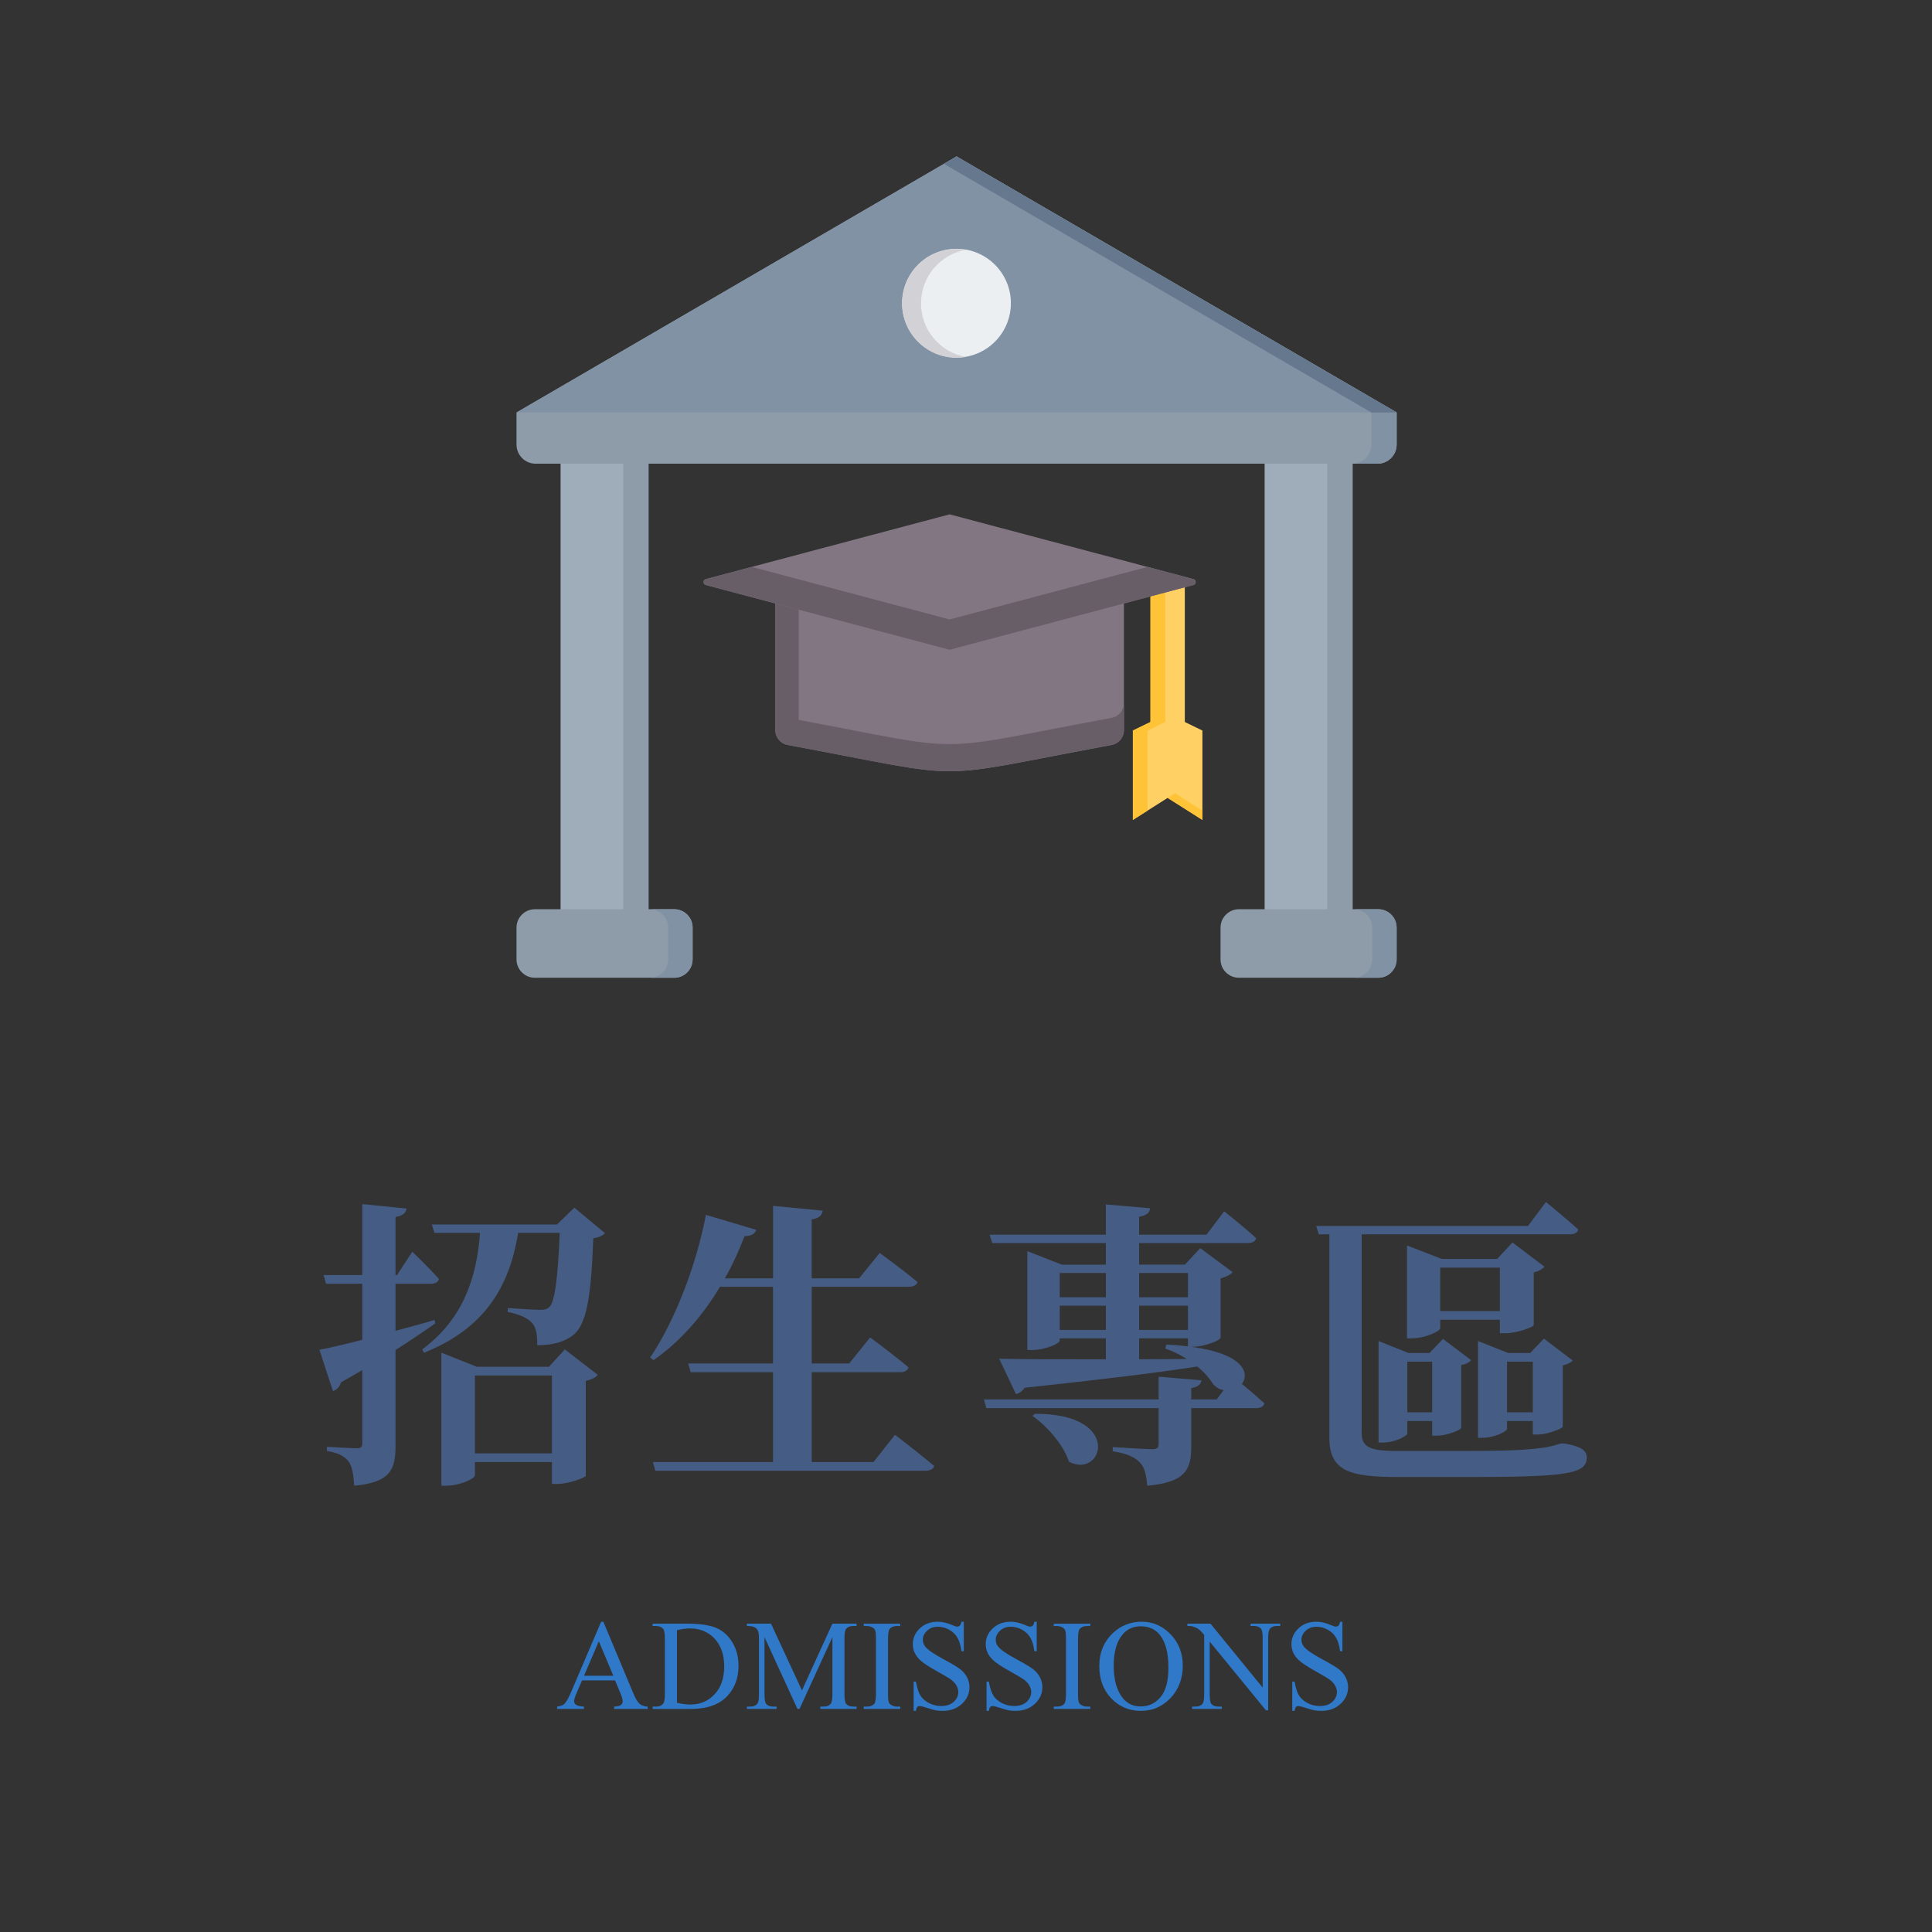<?xml version="1.0" encoding="UTF-8"?>
<svg id="_圖層_1" data-name="圖層 1" xmlns="http://www.w3.org/2000/svg" viewBox="0 0 900 900">
  <rect x="0" y="0" width="900" height="900" fill="#333333" stroke="none"/>
  <defs>
    <style>
      .cls-1 {
        fill: #eceff1;
      }

      .cls-2 {
        fill: #3078c8;
      }

      .cls-3 {
        fill: #455c84;
      }

      .cls-4 {
        fill: #837683;
      }

      .cls-4, .cls-5, .cls-6, .cls-7, .cls-8, .cls-9, .cls-10, .cls-11, .cls-12 {
        fill-rule: evenodd;
      }

      .cls-5 {
        fill: #d1d1d6;
      }

      .cls-6 {
        fill: #65788e;
      }

      .cls-7 {
        fill: #8192a5;
      }

      .cls-8 {
        fill: #8d9ca8;
      }

      .cls-9 {
        fill: #9facba;
      }

      .cls-10 {
        fill: #ffd064;
      }

      .cls-11 {
        fill: #ffc338;
      }

      .cls-12 {
        fill: #685e68;
      }
    </style>
  </defs>
  <g>
    <g>
      <path class="cls-9" d="m589.11,192.16h40.96v253.44h-40.96v-253.44Zm-327.97,0h40.96v253.44h-40.96v-253.44Z"/>
      <path class="cls-8" d="m618.29,192.15h11.78v253.44h-11.78v-253.44Zm-327.97,0h11.78v253.44h-11.78v-253.44Z"/>
      <path class="cls-8" d="m445.61,72.9l205,119.25v14.97c0,4.9-4,8.89-8.89,8.89H249.5c-4.9,0-8.89-3.99-8.89-8.89v-14.97l205-119.25Z"/>
      <path class="cls-7" d="m445.61,72.9l205,119.25v14.97c0,4.9-4,8.89-8.89,8.89h-11.78c4.9,0,8.89-4,8.89-8.89v-14.97l-199.11-115.83,5.89-3.43Z"/>
      <path class="cls-7" d="m445.61,72.9l205,119.25H240.61l205-119.25Z"/>
      <path class="cls-6" d="m445.61,72.9l205,119.25h-11.78l-199.11-115.83,5.89-3.43Z"/>
      <circle class="cls-1" cx="445.57" cy="141.24" r="25.34"/>
      <path class="cls-5" d="m445.61,115.97c1.5,0,2.97.13,4.39.38-11.9,2.08-20.95,12.47-20.95,24.97s9.05,22.89,20.95,24.97c-1.43.25-2.9.38-4.39.38-14,0-25.35-11.35-25.35-25.35s11.35-25.34,25.35-25.34Z"/>
      <path class="cls-8" d="m249.15,423.56h64.95c4.7,0,8.54,3.84,8.54,8.54v14.84c0,4.7-3.84,8.54-8.54,8.54h-64.95c-4.7,0-8.54-3.84-8.54-8.54v-14.84c0-4.7,3.84-8.54,8.54-8.54h0Z"/>
      <path class="cls-7" d="m302.71,423.56h11.39c4.71,0,8.54,3.84,8.54,8.54v14.84c0,4.7-3.84,8.54-8.54,8.54h-11.39c4.7,0,8.54-3.84,8.54-8.54v-14.84c0-4.7-3.84-8.54-8.54-8.54h0Z"/>
      <path class="cls-8" d="m577.11,423.56h64.95c4.7,0,8.54,3.84,8.54,8.54v14.84c0,4.7-3.84,8.54-8.54,8.54h-64.95c-4.7,0-8.54-3.84-8.54-8.54v-14.84c0-4.7,3.84-8.54,8.54-8.54h0Z"/>
      <path class="cls-7" d="m630.67,423.56h11.39c4.7,0,8.54,3.84,8.54,8.54v14.84c0,4.7-3.84,8.54-8.54,8.54h-11.39c4.7,0,8.54-3.84,8.54-8.54v-14.84c0-4.7-3.84-8.54-8.54-8.54h0Z"/>
    </g>
    <g>
      <path class="cls-10" d="m543.93,332.44l16.2,7.88v41.63l-16.2-10.26-16.2,10.26v-41.63l16.2-7.88Z"/>
      <path class="cls-10" d="m535.93,271.14h16v82.46h-16v-82.46Z"/>
      <path class="cls-11" d="m560.14,377.61v4.35l-16.2-10.26,3.43-2.17,12.77,8.09Zm-25.54,0l-6.86,4.35v-41.63l8.2-3.99v-65.19h6.86v65.19l-8.2,3.99v37.28Z"/>
      <path class="cls-4" d="m442.37,265.88l81.19,2v72.22c0,3.44-2.4,6.33-5.79,6.95-88.02,16.3-62.79,16.3-150.82,0-3.38-.62-5.79-3.51-5.79-6.95v-72.22l81.19-2Z"/>
      <path class="cls-12" d="m523.57,327.46v12.63c0,3.44-2.4,6.33-5.79,6.95-88.02,16.3-62.79,16.3-150.82,0-3.38-.62-5.79-3.51-5.79-6.95v-72.22l10.9-.27v67.76c81.93,15.34,59.43,15.02,145.7-.95,3.38-.62,5.79-3.51,5.79-6.95h0Z"/>
      <path class="cls-4" d="m442.37,239.6l113.59,30.17c1.4.37,1.4,2.37,0,2.74l-113.59,30.17-113.59-30.17c-1.4-.37-1.4-2.37,0-2.74l113.59-30.17Z"/>
      <path class="cls-12" d="m534.52,264.08l21.44,5.7c1.4.37,1.4,2.37,0,2.74l-113.59,30.17-113.59-30.17c-1.4-.37-1.4-2.37,0-2.74l21.44-5.7,92.15,24.48,92.15-24.48Z"/>
    </g>
  </g>
  <g>
    <path class="cls-3" d="m202.81,616.46c-4.75,3.35-10.89,7.54-18.56,12.42v44.52c0,11.03-2.23,17.17-19.26,18.7-.28-4.88-.84-8.65-2.51-11.17-1.81-2.37-4.47-4.05-10.19-5.02v-1.95s11.31.7,13.82.7c2.09,0,2.65-.56,2.65-2.37v-34.06c-3.07,1.81-6.42,3.77-9.91,5.72-.56,1.95-1.95,3.49-3.77,4.05l-6.28-19.26c4.05-.7,11.31-2.37,19.96-4.61v-26.1h-16.89l-1.12-4.05h18v-33.08l20.66,2.09c-.28,1.95-1.67,3.35-5.16,3.91v27.08h.7l7.12-10.89s7.96,7.68,12.42,12.7c-.42,1.54-1.81,2.23-3.77,2.23h-16.47v21.91c5.86-1.54,12.14-3.21,18.14-5.02l.42,1.54Zm79-42.01c-.98,1.12-2.65,1.95-5.44,2.37-.98,27.77-3.21,40.34-9.49,45.22-4.05,3.07-9.21,4.61-16.61,4.61,0-4.61-.42-8.38-2.51-10.47-1.95-2.23-6.14-4.05-11.31-5.03l.14-1.81c4.75.28,12.42.84,15.07.84,2.09,0,3.21-.28,4.19-1.26,2.65-2.37,4.05-13.82,4.89-34.61h-19.4c-4.05,25.82-16.33,44.94-43.83,55.83l-.84-1.54c18.7-13.82,25.4-32.8,26.94-54.29h-21.22l-1.26-3.91h58.34l8.09-7.82,14.24,11.86Zm-18.7,54.15l15.35,11.86c-.84,1.12-2.79,2.23-5.58,2.79v44.25c-.28.84-7.96,3.77-13.12,3.77h-2.65v-10.19h-35.87v6.14c0,1.54-6.84,4.88-13.4,4.88h-2.23v-61.97l16.47,6.56h33.64l7.4-8.09Zm-6,48.43v-36.29h-35.87v36.29h35.87Z"/>
    <path class="cls-3" d="m416.91,668.38s11.31,8.65,18.28,14.52c-.42,1.54-1.95,2.23-4.05,2.23h-125.89l-1.12-4.05h55.97v-41.87h-38.38l-1.12-4.05h39.5v-35.73h-24.7c-8.65,14.38-18.98,25.82-30.98,34.2l-1.54-1.26c10.75-15.91,21.08-41.17,25.96-66.44l23.45,6.98c-.42,1.67-2.23,2.93-5.44,2.93-2.79,7.12-5.72,13.68-9.21,19.68h22.47v-33.78l23.17,2.23c-.42,2.09-1.4,3.49-5.16,4.05v27.5h22.05l9.63-11.86s10.75,7.82,17.59,13.54c-.42,1.54-1.95,2.23-4.19,2.23h-45.08v35.73h17.45l9.77-12.14s11.17,8.23,17.87,13.96c-.42,1.54-1.81,2.23-3.77,2.23h-41.31v41.87h28.75l10.05-12.7Z"/>
    <path class="cls-3" d="m554.66,627.35c24.56,3.21,27.64,12.28,23.87,17.31,3.07,2.51,7.26,6.14,10.47,9.07-.42,1.54-1.81,2.23-3.77,2.23h-30.29v17.59c0,10.89-2.37,16.89-20.52,18.56-.42-4.75-1.12-8.51-3.35-10.75-2.23-2.37-5.58-4.19-12.7-5.3v-1.95s15.49.98,18.42.98c2.23,0,2.93-.7,2.93-2.37v-16.75h-80.25l-1.12-4.05h81.37v-10.61l19.96,1.68c-.28,2.09-1.67,3.07-4.75,3.63v5.3h11.86l3.21-4.33c-1.68-.28-3.35-1.12-4.75-2.65-1.67-2.65-4.05-5.58-7.54-8.37-18.7,2.93-44.1,6-80.39,9.91-1.12,1.67-2.65,2.65-4.05,2.93l-7.82-16.47c10.33.28,28.05.28,49.69.28v-9.77h-21.49v1.12c0,1.26-6.7,4.33-12.98,4.33h-2.09v-46.06l16.05,6.28h20.52v-10.05h-52.9l-1.26-3.91h54.15v-14.1l20.66,1.81c-.28,1.95-1.54,3.35-5.16,3.91v8.38h31.4l8.23-10.89s9.35,7.4,14.93,12.56c-.42,1.54-1.95,2.23-3.91,2.23h-50.66v10.05h21.35l7.12-7.68,15.07,11.17c-.84,1.12-2.93,2.23-5.58,2.93v27.64c-.14,1.26-7.54,4.19-12.7,4.19h-1.26Zm-72.58,31.26c41.17-.28,31.82,30.57,15.91,22.33-2.65-7.96-10.19-16.61-17.03-21.35l1.12-.98Zm11.58-65.6v11.3h21.49v-11.3h-21.49Zm21.49,26.52v-11.31h-21.49v11.31h21.49Zm15.49-26.52v11.3h22.75v-11.3h-22.75Zm22.75,15.21h-22.75v11.31h22.75v-11.31Zm-.56,24.84c-2.79-1.81-6.14-3.49-10.05-4.88l.56-1.81c3.63.14,6.98.42,10.05.84v-3.77h-22.75v9.77l22.19-.14Z"/>
    <path class="cls-3" d="m729.54,672.57c7.82,1.4,9.63,3.63,9.63,6.42,0,7.68-9.35,9.07-56.39,9.07h-30.85c-22.61,0-32.66-2.37-32.66-18.28v-94.77h-4.89l-1.26-3.91h98.68l8.37-11.17s9.35,7.68,15.07,12.84c-.42,1.54-1.95,2.23-3.91,2.23h-97v92.68c0,6.28,3.77,8.23,15.91,8.23h33.78c12,0,22.75-.28,26.94-.7,2.65-.14,6-.56,8.23-.84,1.95-.28,4.89-.98,7.96-1.95h1.54l.84.14Zm-62.39-3.77v-6.84h-11.58v5.86c0,1.12-5.86,4.19-11.44,4.19h-1.95v-47.31l13.96,5.58h9.77l6.28-6.56,13.12,9.91c-.7.84-2.37,1.95-4.61,2.23v29.31c-.14.98-6.84,3.63-11.31,3.63h-2.23Zm31.54-54.01h-27.77v3.91c0,1.4-6.98,4.75-13.26,4.75h-2.23v-43.27l16.19,6.28h25.82l7.12-7.68,14.93,11.31c-.84.98-2.51,2.09-5.02,2.65v24.56c-.14.98-8.1,3.77-12.98,3.77h-2.79v-6.28Zm-31.54,43.13v-23.59h-11.58v23.59h11.58Zm31.54-47.17v-20.24h-27.77v20.24h27.77Zm15.35,57.5v-6.28h-12v3.63c0,1.26-6,4.19-11.58,4.19h-1.95v-45.08l14.1,5.58h10.19l6.42-6.7,13.4,10.19c-.7.84-2.37,1.81-4.61,2.23v28.61c-.14.84-7.12,3.63-11.58,3.63h-2.37Zm0-10.33v-23.59h-12v23.59h12Z"/>
  </g>
  <g>
    <path class="cls-2" d="m286.52,782.79h-15.38l-2.7,6.27c-.66,1.54-1,2.7-1,3.46,0,.61.29,1.14.86,1.6.58.46,1.82.76,3.74.89v1.08h-12.51v-1.08c1.66-.29,2.73-.67,3.22-1.14,1-.94,2.1-2.84,3.31-5.71l13.97-32.7h1.03l13.83,33.05c1.11,2.66,2.12,4.38,3.03,5.17s2.17,1.24,3.79,1.33v1.08h-15.67v-1.08c1.58-.08,2.65-.34,3.21-.79s.83-1,.83-1.64c0-.86-.39-2.22-1.17-4.07l-2.4-5.71Zm-.82-2.17l-6.74-16.05-6.91,16.05h13.65Z"/>
    <path class="cls-2" d="m304.02,796.09v-1.08h1.49c1.68,0,2.87-.54,3.57-1.61.43-.64.64-2.09.64-4.34v-25.66c0-2.48-.27-4.03-.82-4.66-.76-.86-1.89-1.29-3.4-1.29h-1.49v-1.08h16.17c5.94,0,10.45.67,13.55,2.02,3.1,1.35,5.59,3.59,7.47,6.74,1.88,3.14,2.83,6.78,2.83,10.9,0,5.53-1.68,10.15-5.04,13.86-3.77,4.14-9.51,6.21-17.23,6.21h-17.75Zm11.34-2.87c2.48.55,4.56.82,6.24.82,4.53,0,8.29-1.59,11.28-4.78s4.48-7.5,4.48-12.95-1.49-9.81-4.48-12.98-6.83-4.75-11.51-4.75c-1.76,0-3.76.28-6.01.85v33.78Z"/>
    <path class="cls-2" d="m371.48,796.09l-15.35-33.43v26.54c0,2.44.26,3.96.79,4.57.72.82,1.86,1.23,3.43,1.23h1.41v1.08h-13.83v-1.08h1.41c1.68,0,2.87-.51,3.57-1.52.43-.62.64-2.05.64-4.28v-25.96c0-1.76-.2-3.03-.59-3.81-.27-.57-.78-1.04-1.51-1.42s-1.91-.57-3.53-.57v-1.08h11.25l14.41,31.08,14.18-31.08h11.25v1.08h-1.38c-1.7,0-2.9.51-3.6,1.52-.43.62-.64,2.05-.64,4.28v25.96c0,2.44.27,3.96.82,4.57.72.82,1.86,1.23,3.43,1.23h1.38v1.08h-16.88v-1.08h1.41c1.7,0,2.89-.51,3.57-1.52.43-.62.64-2.05.64-4.28v-26.54l-15.32,33.43h-.97Z"/>
    <path class="cls-2" d="m419.39,795.01v1.08h-17.02v-1.08h1.41c1.64,0,2.83-.48,3.57-1.44.47-.62.7-2.13.7-4.51v-25.66c0-2.01-.13-3.34-.38-3.98-.2-.49-.6-.91-1.2-1.26-.86-.47-1.76-.7-2.7-.7h-1.41v-1.08h17.02v1.08h-1.44c-1.62,0-2.8.48-3.54,1.44-.49.62-.73,2.13-.73,4.51v25.66c0,2.01.13,3.34.38,3.98.2.49.61.91,1.23,1.26.84.47,1.73.7,2.67.7h1.44Z"/>
    <path class="cls-2" d="m448.97,755.46v13.74h-1.08c-.35-2.64-.98-4.74-1.89-6.3s-2.2-2.8-3.88-3.72c-1.68-.92-3.42-1.38-5.21-1.38-2.03,0-3.71.62-5.04,1.86-1.33,1.24-1.99,2.65-1.99,4.23,0,1.21.42,2.31,1.26,3.31,1.21,1.46,4.09,3.42,8.64,5.86,3.71,1.99,6.24,3.52,7.6,4.58,1.36,1.06,2.4,2.32,3.13,3.76s1.1,2.96,1.1,4.54c0,3.01-1.17,5.6-3.5,7.78-2.33,2.18-5.34,3.27-9.01,3.27-1.15,0-2.24-.09-3.25-.26-.61-.1-1.86-.45-3.76-1.07s-3.11-.92-3.62-.92-.87.15-1.16.44c-.28.29-.49.9-.63,1.82h-1.08v-13.62h1.08c.51,2.85,1.19,4.99,2.05,6.4.86,1.42,2.17,2.59,3.94,3.53,1.77.94,3.71,1.41,5.82,1.41,2.44,0,4.37-.64,5.79-1.93,1.42-1.29,2.12-2.81,2.12-4.57,0-.98-.27-1.96-.81-2.96-.54-1-1.37-1.92-2.5-2.78-.76-.59-2.84-1.83-6.24-3.74s-5.82-3.42-7.25-4.56-2.52-2.38-3.27-3.75c-.74-1.37-1.11-2.87-1.11-4.51,0-2.85,1.09-5.31,3.28-7.37,2.19-2.06,4.97-3.09,8.35-3.09,2.11,0,4.35.52,6.71,1.55,1.09.49,1.86.73,2.31.73.51,0,.92-.15,1.25-.45s.58-.91.78-1.83h1.08Z"/>
    <path class="cls-2" d="m482.94,755.46v13.74h-1.08c-.35-2.64-.98-4.74-1.89-6.3s-2.2-2.8-3.88-3.72c-1.68-.92-3.42-1.38-5.21-1.38-2.03,0-3.71.62-5.04,1.86-1.33,1.24-1.99,2.65-1.99,4.23,0,1.21.42,2.31,1.26,3.31,1.21,1.46,4.09,3.42,8.64,5.86,3.71,1.99,6.24,3.52,7.6,4.58,1.36,1.06,2.4,2.32,3.13,3.76s1.1,2.96,1.1,4.54c0,3.01-1.17,5.6-3.5,7.78-2.33,2.18-5.34,3.27-9.01,3.27-1.15,0-2.24-.09-3.25-.26-.61-.1-1.86-.45-3.76-1.07s-3.11-.92-3.62-.92-.87.15-1.16.44c-.28.29-.49.9-.63,1.82h-1.08v-13.62h1.08c.51,2.85,1.19,4.99,2.05,6.4.86,1.42,2.17,2.59,3.94,3.53,1.77.94,3.71,1.41,5.82,1.41,2.44,0,4.37-.64,5.79-1.93,1.42-1.29,2.12-2.81,2.12-4.57,0-.98-.27-1.96-.81-2.96-.54-1-1.37-1.92-2.5-2.78-.76-.59-2.84-1.83-6.24-3.74s-5.82-3.42-7.25-4.56-2.52-2.38-3.27-3.75c-.74-1.37-1.11-2.87-1.11-4.51,0-2.85,1.09-5.31,3.28-7.37,2.19-2.06,4.97-3.09,8.35-3.09,2.11,0,4.35.52,6.71,1.55,1.09.49,1.86.73,2.31.73.51,0,.92-.15,1.25-.45s.58-.91.78-1.83h1.08Z"/>
    <path class="cls-2" d="m507.91,795.01v1.08h-17.02v-1.08h1.41c1.64,0,2.83-.48,3.57-1.44.47-.62.7-2.13.7-4.51v-25.66c0-2.01-.13-3.34-.38-3.98-.2-.49-.6-.91-1.2-1.26-.86-.47-1.76-.7-2.7-.7h-1.41v-1.08h17.02v1.08h-1.44c-1.62,0-2.8.48-3.54,1.44-.49.62-.73,2.13-.73,4.51v25.66c0,2.01.13,3.34.38,3.98.2.49.61.91,1.23,1.26.84.47,1.73.7,2.67.7h1.44Z"/>
    <path class="cls-2" d="m531.92,755.46c5.16,0,9.62,1.96,13.4,5.87s5.67,8.8,5.67,14.66-1.9,11.04-5.71,15.03-8.42,5.98-13.83,5.98-10.06-1.94-13.78-5.83-5.58-8.92-5.58-15.09,2.15-11.46,6.45-15.44c3.73-3.46,8.19-5.19,13.39-5.19Zm-.56,2.14c-3.55,0-6.41,1.32-8.55,3.96-2.68,3.28-4.01,8.09-4.01,14.41s1.39,11.47,4.16,14.97c2.13,2.66,4.94,3.98,8.44,3.98,3.73,0,6.81-1.46,9.24-4.37s3.65-7.5,3.65-13.77c0-6.8-1.34-11.87-4.01-15.21-2.15-2.66-5.12-3.98-8.91-3.98Z"/>
    <path class="cls-2" d="m553.12,756.36h10.78l24.29,29.79v-22.91c0-2.44-.27-3.96-.82-4.57-.72-.82-1.87-1.23-3.43-1.23h-1.38v-1.08h13.83v1.08h-1.41c-1.68,0-2.87.51-3.57,1.52-.43.62-.64,2.05-.64,4.28v33.49h-1.05l-26.19-31.99v24.46c0,2.44.26,3.96.79,4.57.74.82,1.88,1.23,3.43,1.23h1.41v1.08h-13.83v-1.08h1.38c1.7,0,2.9-.51,3.6-1.52.43-.62.64-2.05.64-4.28v-27.63c-1.15-1.35-2.03-2.24-2.62-2.67-.6-.43-1.47-.83-2.62-1.2-.57-.18-1.43-.26-2.58-.26v-1.08Z"/>
    <path class="cls-2" d="m625.35,755.46v13.74h-1.08c-.35-2.64-.98-4.74-1.89-6.3s-2.2-2.8-3.88-3.72c-1.68-.92-3.42-1.38-5.21-1.38-2.03,0-3.71.62-5.04,1.86-1.33,1.24-1.99,2.65-1.99,4.23,0,1.21.42,2.31,1.26,3.31,1.21,1.46,4.09,3.42,8.64,5.86,3.71,1.99,6.24,3.52,7.6,4.58,1.36,1.06,2.4,2.32,3.13,3.76s1.1,2.96,1.1,4.54c0,3.01-1.17,5.6-3.5,7.78-2.33,2.18-5.34,3.27-9.01,3.27-1.15,0-2.24-.09-3.25-.26-.61-.1-1.86-.45-3.76-1.07s-3.11-.92-3.62-.92-.87.15-1.16.44c-.28.29-.49.9-.63,1.82h-1.08v-13.62h1.08c.51,2.85,1.19,4.99,2.05,6.4.86,1.42,2.17,2.59,3.94,3.53,1.77.94,3.71,1.41,5.82,1.41,2.44,0,4.37-.64,5.79-1.93,1.42-1.29,2.12-2.81,2.12-4.57,0-.98-.27-1.96-.81-2.96-.54-1-1.37-1.92-2.5-2.78-.76-.59-2.84-1.83-6.24-3.74s-5.82-3.42-7.25-4.56-2.52-2.38-3.27-3.75c-.74-1.37-1.11-2.87-1.11-4.51,0-2.85,1.09-5.31,3.28-7.37,2.19-2.06,4.97-3.09,8.35-3.09,2.11,0,4.35.52,6.71,1.55,1.09.49,1.86.73,2.31.73.51,0,.92-.15,1.25-.45s.58-.91.78-1.83h1.08Z"/>
  </g>
</svg>